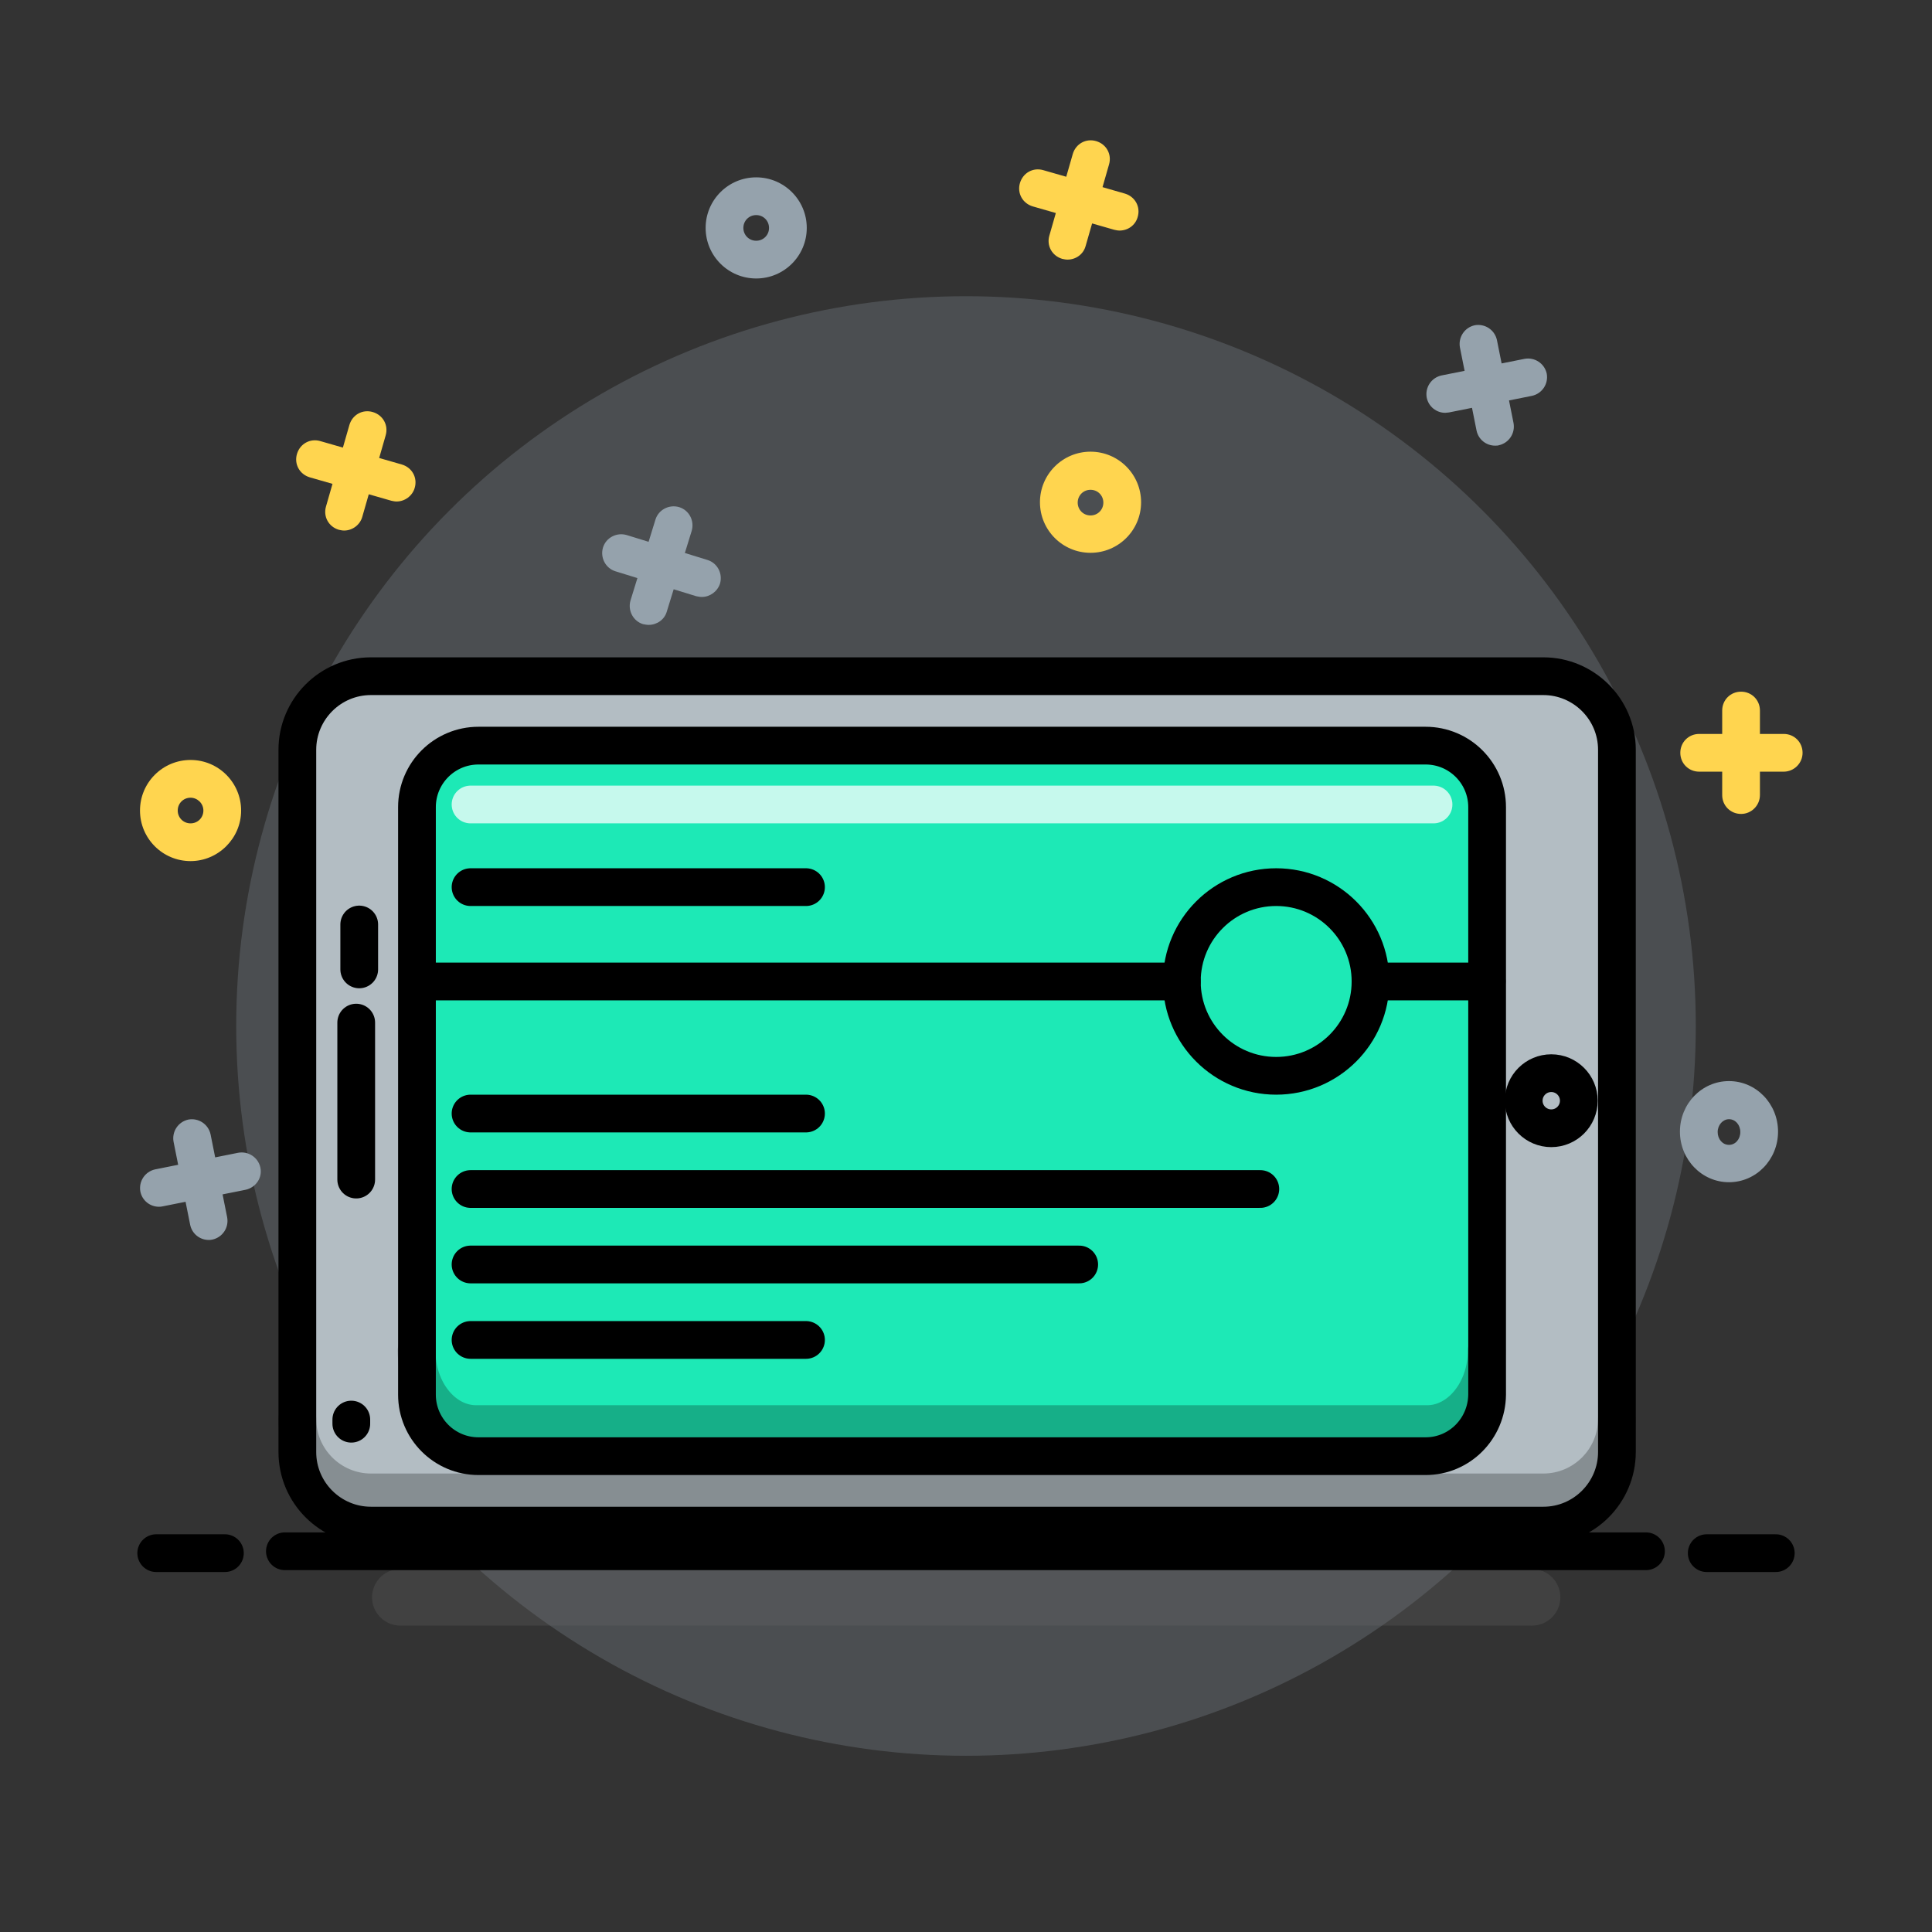 <?xml version="1.0" encoding="utf-8"?>
<!-- Generator: Adobe Illustrator 21.0.0, SVG Export Plug-In . SVG Version: 6.00 Build 0)  -->
<svg version="1.1" id="Layer_1" xmlns="http://www.w3.org/2000/svg" xmlns:xlink="http://www.w3.org/1999/xlink" x="0px" y="0px"
	 viewBox="0 0 512 512" style="enable-background:new 0 0 512 512;" xml:space="preserve">
<rect x="0" y="0" width="512" height="512" fill="#333333" stroke="none"/>
<style type="text/css">
	.st0{opacity:0.25;fill:#95A2AC;}
	.st1{fill:#FFD54F;}
	.st2{fill:#95A2AC;}
	.st3{fill:#B3BDC3;}
	.st4{fill:#1DE9B6;}
	.st5{opacity:0.25;fill:none;stroke:#6F6F6F;stroke-width:15;stroke-linecap:round;stroke-miterlimit:10;}
	.st6{opacity:0.25;fill:none;stroke:#000000;stroke-width:10;stroke-linecap:round;stroke-miterlimit:10;}
	.st7{opacity:0.75;fill:#FFFFFF;stroke:#FFFFFF;stroke-width:10;stroke-linecap:round;stroke-miterlimit:10;}
	.st8{fill:none;stroke:#000000;stroke-width:10;stroke-linecap:round;stroke-linejoin:round;stroke-miterlimit:10;}
</style>
<g id="background">
	<circle class="st0" cx="256" cy="271.9" r="193.4"/>
	<path class="st1" d="M289,146.5c-7.4,0-13.4-6-13.4-13.4c0-7.4,6-13.4,13.4-13.4c7.4,0,13.4,6,13.4,13.4
		C302.4,140.5,296.4,146.5,289,146.5z M289,129.8c-1.9,0-3.4,1.5-3.4,3.4s1.5,3.4,3.4,3.4s3.4-1.5,3.4-3.4S290.9,129.8,289,129.8z"
		/>
	<g>
		<path class="st1" d="M461.4,215.7c-2.8,0-5-2.2-5-5v-22.4c0-2.8,2.2-5,5-5s5,2.2,5,5v22.4C466.4,213.4,464.2,215.7,461.4,215.7z"
			/>
		<path class="st1" d="M472.7,204.5h-22.4c-2.8,0-5-2.2-5-5s2.2-5,5-5h22.4c2.8,0,5,2.2,5,5S475.4,204.5,472.7,204.5z"/>
	</g>
	<g>
		<path class="st2" d="M396.2,118.1c-2.3,0-4.4-1.6-4.9-4l-4.4-22c-0.5-2.7,1.2-5.3,3.9-5.9c2.7-0.5,5.3,1.2,5.9,3.9l4.4,22
			c0.5,2.7-1.2,5.3-3.9,5.9C396.9,118.1,396.6,118.1,396.2,118.1z"/>
		<path class="st2" d="M383,109.4c-2.3,0-4.4-1.6-4.9-4c-0.5-2.7,1.2-5.3,3.9-5.9l22-4.4c2.7-0.5,5.3,1.2,5.9,3.9
			c0.5,2.7-1.2,5.3-3.9,5.9l-22,4.4C383.7,109.3,383.4,109.4,383,109.4z"/>
	</g>
	<g>
		<path class="st1" d="M282.9,68.8c-0.5,0-0.9-0.1-1.4-0.2c-2.7-0.8-4.2-3.5-3.4-6.2l6.2-21.6c0.8-2.7,3.5-4.2,6.2-3.4
			c2.7,0.8,4.2,3.5,3.4,6.2l-6.2,21.6C287.1,67.4,285.1,68.8,282.9,68.8z"/>
		<path class="st1" d="M296.7,61.1c-0.5,0-0.9-0.1-1.4-0.2l-21.6-6.2c-2.7-0.8-4.2-3.5-3.4-6.2c0.8-2.7,3.5-4.2,6.2-3.4l21.6,6.2
			c2.7,0.8,4.2,3.5,3.4,6.2C300.9,59.7,298.9,61.1,296.7,61.1z"/>
	</g>
	<g>
		<path class="st2" d="M55.3,328.6c-2.3,0-4.4-1.6-4.9-4l-4.4-22c-0.5-2.7,1.2-5.3,3.9-5.9c2.7-0.5,5.3,1.2,5.9,3.9l4.4,22
			c0.5,2.7-1.2,5.3-3.9,5.9C55.9,328.6,55.6,328.6,55.3,328.6z"/>
		<path class="st2" d="M42.1,319.8c-2.3,0-4.4-1.6-4.9-4c-0.5-2.7,1.2-5.3,3.9-5.9l22-4.4c2.7-0.5,5.3,1.2,5.9,3.9s-1.2,5.3-3.9,5.9
			l-22,4.4C42.7,319.8,42.4,319.8,42.1,319.8z"/>
	</g>
	<g>
		<path class="st2" d="M171.9,165.6c-0.5,0-1-0.1-1.5-0.2c-2.6-0.8-4.1-3.6-3.3-6.3l6.6-21.4c0.8-2.6,3.6-4.1,6.3-3.3
			c2.6,0.8,4.1,3.6,3.3,6.3l-6.6,21.4C176.1,164.2,174.1,165.6,171.9,165.6z"/>
		<path class="st2" d="M186,158.2c-0.5,0-1-0.1-1.5-0.2l-21.4-6.6c-2.6-0.8-4.1-3.6-3.3-6.3c0.8-2.6,3.6-4.1,6.3-3.3l21.4,6.6
			c2.6,0.8,4.1,3.6,3.3,6.3C190.1,156.8,188.1,158.2,186,158.2z"/>
	</g>
	<path class="st2" d="M458.2,313.3c-7.2,0-13-6-13-13.4c0-7.4,5.8-13.4,13-13.4s13,6,13,13.4C471.2,307.3,465.4,313.3,458.2,313.3z
		 M458.2,296.6c-1.6,0-3,1.5-3,3.4s1.3,3.4,3,3.4s3-1.5,3-3.4S459.9,296.6,458.2,296.6z"/>
	<path class="st2" d="M200.4,73.8c-7.4,0-13.4-6-13.4-13.4c0-7.4,6-13.4,13.4-13.4c7.4,0,13.4,6,13.4,13.4
		C213.8,67.8,207.8,73.8,200.4,73.8z M200.4,57c-1.9,0-3.4,1.5-3.4,3.4s1.5,3.4,3.4,3.4s3.4-1.5,3.4-3.4S202.3,57,200.4,57z"/>
	<path class="st1" d="M50.5,228.2c-7.4,0-13.4-6-13.4-13.4c0-7.4,6-13.4,13.4-13.4c7.4,0,13.4,6,13.4,13.4
		C63.9,222.2,57.8,228.2,50.5,228.2z M50.5,211.4c-1.9,0-3.4,1.5-3.4,3.4s1.5,3.4,3.4,3.4s3.4-1.5,3.4-3.4S52.3,211.4,50.5,211.4z"
		/>
	<g>
		<path class="st1" d="M91.2,140.6c-0.5,0-0.9-0.1-1.4-0.2c-2.7-0.8-4.2-3.5-3.4-6.2l6.2-21.6c0.8-2.7,3.5-4.2,6.2-3.4
			c2.7,0.8,4.2,3.5,3.4,6.2l-6.2,21.6C95.4,139.1,93.4,140.6,91.2,140.6z"/>
		<path class="st1" d="M105.1,132.9c-0.5,0-0.9-0.1-1.4-0.2l-21.6-6.2c-2.7-0.8-4.2-3.5-3.4-6.2c0.8-2.7,3.5-4.2,6.2-3.4l21.6,6.2
			c2.7,0.8,4.2,3.5,3.4,6.2C109.3,131.4,107.3,132.9,105.1,132.9z"/>
	</g>
</g>
<path id="shock_x5F_color" class="st3" d="M409.7,404.3H99c-10.7,0-19.5-8.7-19.5-19.5V198.8c0-10.7,8.7-19.5,19.5-19.5h310.7
	c10.7,0,19.5,8.7,19.5,19.5v186.1C429.2,395.6,420.4,404.3,409.7,404.3z"/>
<path id="color" class="st4" d="M377.8,385.9h-251c-9,0-16.3-7.3-16.3-16.3V213.9c0-9,7.3-16.3,16.3-16.3h251
	c9,0,16.3,7.3,16.3,16.3v155.7C394,378.6,386.8,385.9,377.8,385.9z"/>
<g id="shadows-lights">
	<line class="st5" x1="406" y1="423.3" x2="106.1" y2="423.3"/>
	<path class="st6" d="M428.5,376c0,10.7-8.7,19.5-19.5,19.5H98.3c-10.7,0-19.5-8.7-19.5-19.5"/>
	<path class="st6" d="M394,357.9c0,10.7-7.1,19.5-15.8,19.5h-252c-8.7,0-15.8-8.7-15.8-19.5"/>
	<line class="st7" x1="124.7" y1="213.2" x2="379.9" y2="213.2"/>
</g>
<g id="lines">
	<line class="st8" x1="470.6" y1="411.6" x2="452.3" y2="411.6"/>
	<line class="st8" x1="436.2" y1="411.1" x2="75.5" y2="411.1"/>
	<line class="st8" x1="59.6" y1="411.6" x2="41.4" y2="411.6"/>
	<path class="st8" d="M409,404.3H98.3c-10.7,0-19.5-8.7-19.5-19.5V198.7c0-10.7,8.7-19.5,19.5-19.5H409c10.7,0,19.5,8.7,19.5,19.5
		v186.1C428.5,395.5,419.8,404.3,409,404.3z"/>
	<path class="st8" d="M377.8,385.9h-251c-9,0-16.3-7.3-16.3-16.3V213.9c0-9,7.3-16.3,16.3-16.3h251c9,0,16.3,7.3,16.3,16.3v155.7
		C394,378.6,386.8,385.9,377.8,385.9z"/>
	<line class="st8" x1="94.4" y1="312.6" x2="94.4" y2="271"/>
	<line class="st8" x1="95.2" y1="256.9" x2="95.2" y2="245"/>
	<line class="st8" x1="93.1" y1="377.3" x2="93.1" y2="376.2"/>
	<circle class="st8" cx="411.1" cy="291.7" r="7.3"/>
	<circle class="st8" cx="338.2" cy="260.1" r="25"/>
	<line class="st8" x1="363.2" y1="260.1" x2="394" y2="260.1"/>
	<line class="st8" x1="313.2" y1="260.1" x2="114" y2="260.1"/>
	<line class="st8" x1="124.7" y1="235.1" x2="213.6" y2="235.1"/>
	<line class="st8" x1="124.7" y1="295.1" x2="213.6" y2="295.1"/>
	<line class="st8" x1="124.7" y1="315.1" x2="334" y2="315.1"/>
	<line class="st8" x1="124.7" y1="335.1" x2="286" y2="335.1"/>
	<line class="st8" x1="124.7" y1="355.1" x2="213.6" y2="355.1"/>
</g>
</svg>

